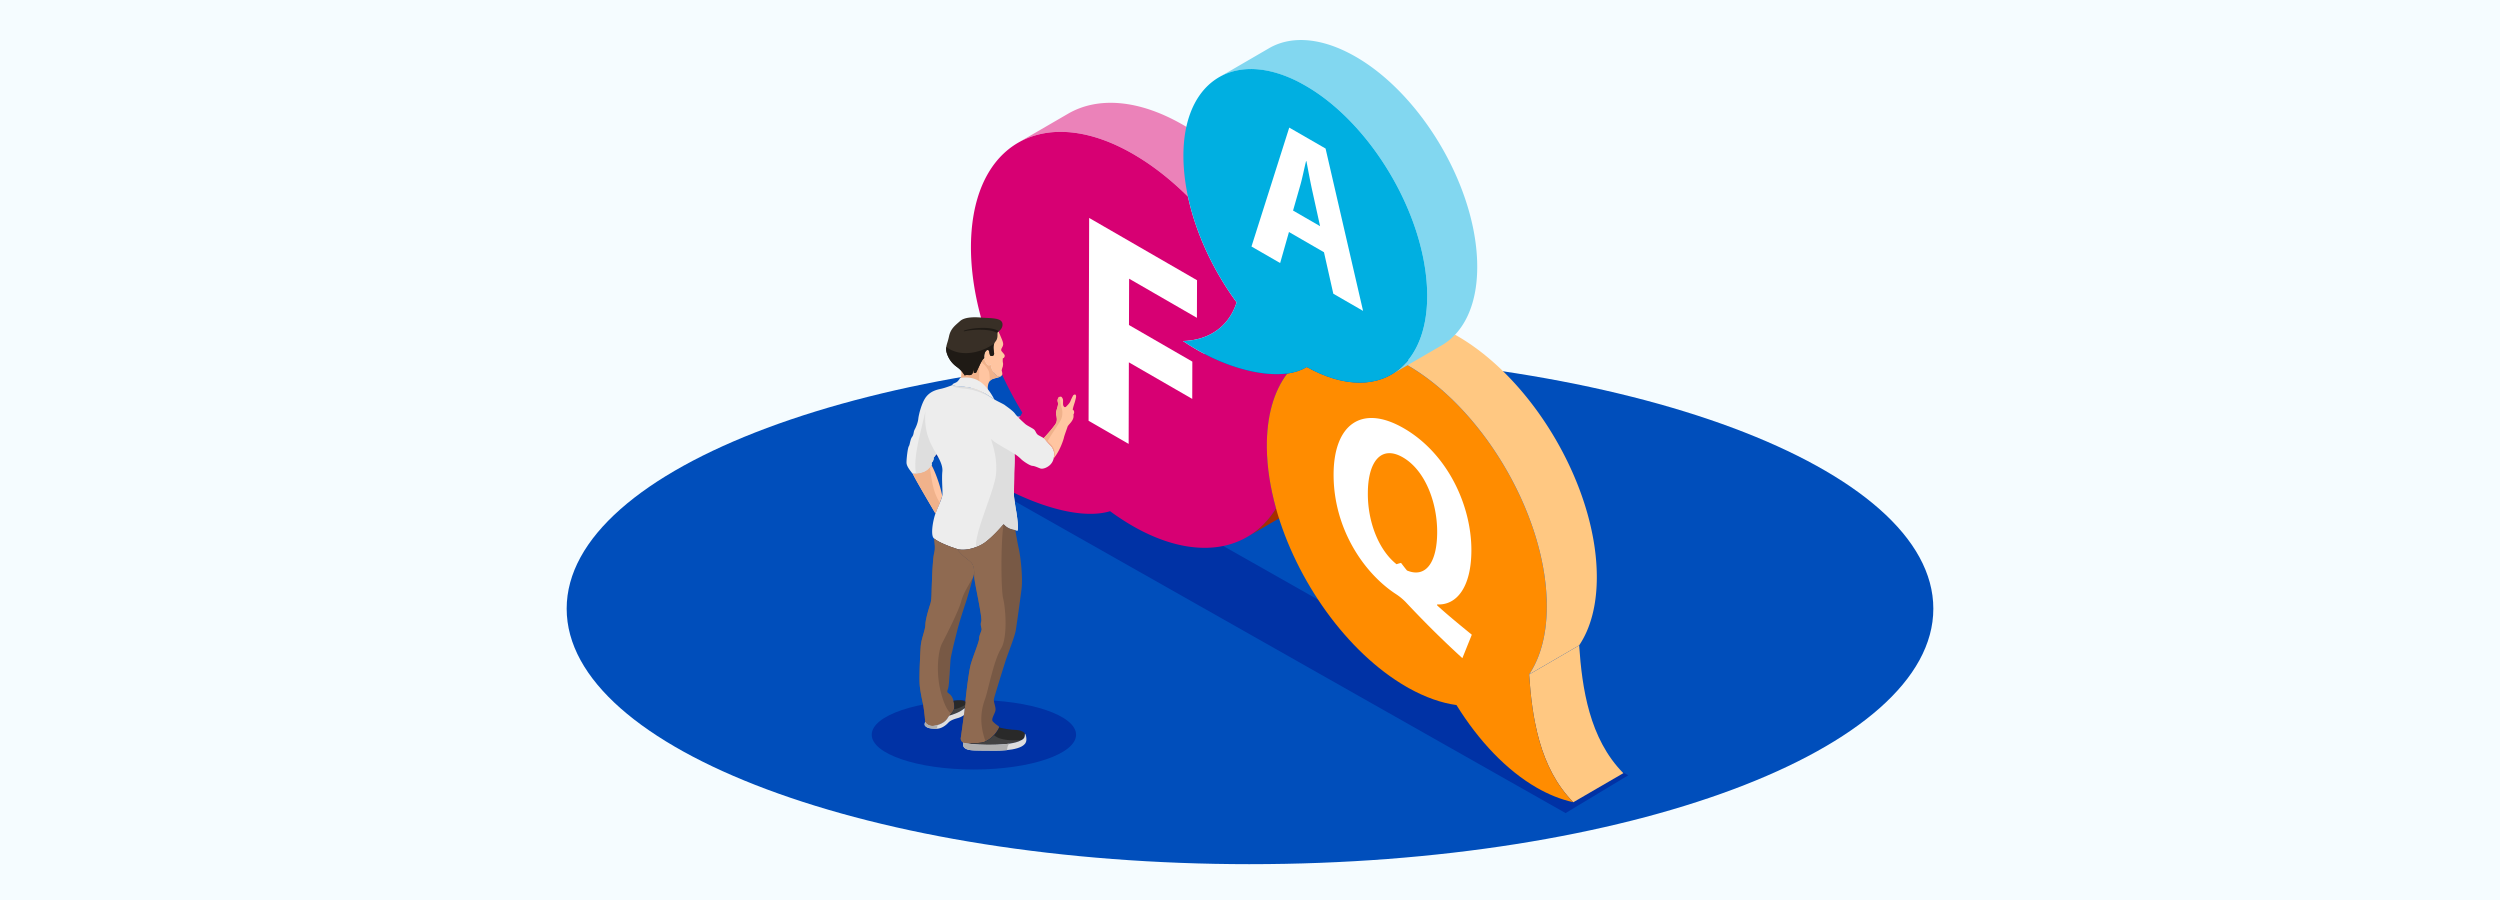 <svg width="375" height="135" fill="none" xmlns="http://www.w3.org/2000/svg" viewBox="0 0 375 135"><path fill="#F5FCFF" d="M0 0h375v135H0z"/><path d="M187.5 129.625c56.609 0 102.5-17.158 102.5-38.323S244.109 52.98 187.5 52.98 85 70.138 85 91.303s45.891 38.323 102.5 38.323z" fill="#004EBB"/><g clip-path="url(#clip0)"><path d="M244.241 116.293l-9.403 5.668-94.948-53.753 9.403-5.668 94.948 53.753z" fill="#0032A5"/><path d="M157.408 61.076l-7.506 4.362c-2.401 1.397-5.503 1.779-8.917 1.166l7.506-4.362c3.417.613 6.515.227 8.917-1.166z" fill="#EB82B9"/><path d="M198.904 71.873c-1.141 1.859-2.601 3.298-4.313 4.296l-7.506 4.362c1.712-.998 3.172-2.437 4.313-4.296 2.251-1.31 5.255-3.056 7.506-4.362z" fill="#A62F00"/><path d="M179.555 20.046a33.31 33.31 0 0 0-2.104-1.317c-6.662-3.847-12.799-4.25-17.242-1.67l-7.506 4.359c4.443-2.58 10.58-2.178 17.242 1.67.697.402 1.397.84 2.104 1.316 2.15 1.453 4.208 3.172 6.148 5.094l7.506-4.362c-1.94-1.919-3.998-3.638-6.148-5.09z" fill="#EB82B9"/><path d="M169.945 23.088c.696.403 1.397.84 2.104 1.316 2.149 1.453 4.208 3.172 6.147 5.094 1.18 5.518 3.816 11.123 7.296 15.856-1.169 3.69-4.208 5.689-8.041 5.8.668.456 1.351.887 2.041 1.286 4.74 2.738 9.883 4.075 13.583 3.588-1.978 2.633-3.098 6.41-3.039 11.154.035 2.934.515 5.99 1.369 9.053-4.099 6.68-12.326 7.961-21.558 2.63a36.022 36.022 0 0 1-3.333-2.185c-4.149 1.27-10.937-.595-17.603-4.443a51.95 51.95 0 0 1-7.919-5.63c5.43.974 10.069-.573 12.362-4.704-5.276-8.697-8.304-18.744-7.615-27.262 1.121-13.898 11.746-18.747 24.206-11.553z" fill="#D70073"/><path d="M229.365 101.172l7.506-4.362c.445 6.413 1.516 13.989 6.631 19.164l-7.506 4.362c-5.115-5.178-6.186-12.754-6.631-19.164z" fill="#FFC882"/><path d="M211.098 54.764c11.427 6.6 20.761 22.532 20.918 35.825.053 4.421-.913 7.996-2.65 10.579.445 6.414 1.516 13.99 6.631 19.164-1.863-.406-3.711-1.155-5.514-2.195-4.464-2.576-8.64-6.945-12.012-12.379-2.23-.304-4.638-1.138-7.159-2.542-.123-.07-.245-.136-.368-.21-8.906-5.142-16.541-15.957-19.549-26.775-.85-3.06-1.334-6.119-1.369-9.053-.056-4.747 1.061-8.521 3.046-11.133 1.142-.175 2.132-.497 2.937-.997.309.171.62.336.932.493 5.759 2.885 10.723 2.29 13.804-.976.122.066.238.133.353.199z" fill="#FF8C00"/><path d="M218.603 50.402a17.31 17.31 0 0 0-.346-.196c-2.251 1.31-5.255 3.053-7.506 4.362.116.067.231.13.347.196 11.427 6.6 20.76 22.532 20.917 35.825.053 4.422-.913 7.996-2.65 10.58l7.506-4.362c1.737-2.58 2.703-6.159 2.65-10.58-.157-13.29-9.491-29.226-20.918-35.825z" fill="#FFC882"/><path d="M221.548 38.663c-.609-11.476-8.626-24.632-18.173-30.142a23.221 23.221 0 0 0-1.229-.662c-4.635-2.321-8.756-2.391-11.794-.623l-7.506 4.362c3.038-1.765 7.159-1.698 11.794.623.413.207.819.427 1.229.662 9.547 5.51 17.564 18.67 18.173 30.143.273 5.128-.98 9.088-3.291 11.542a8.986 8.986 0 0 1-2.013 1.603l7.506-4.362a8.882 8.882 0 0 0 2.013-1.603c2.314-2.454 3.564-6.414 3.291-11.543z" fill="#82D7F0"/><path d="M195.869 12.879c9.547 5.51 17.564 18.67 18.174 30.143.273 5.129-.981 9.088-3.291 11.542-3.081 3.27-8.049 3.862-13.804.977a26.918 26.918 0 0 1-.932-.494c-.805.501-1.795.823-2.916.974-3.725.493-8.868-.848-13.608-3.585-.689-.4-1.372-.827-2.041-1.285 3.834-.109 6.872-2.111 8.042-5.801-3.48-4.733-6.116-10.342-7.296-15.856a30.652 30.652 0 0 1-.648-4.761c-.637-11.963 7.02-17.571 17.099-12.52.409.21.815.431 1.221.666z" fill="#00AFE1"/><path d="M179.555 42.034l-.018 5.64-10.17-5.87-.021 6.949 9.505 5.489-.014 5.594-9.508-5.486-.032 12.233-6.011-3.47.088-30.423 16.181 9.344zM198.835 22.279l5.625 24.356-4.463-2.577-1.401-6.224-5.251-3.032-1.323 4.656-4.299-2.482 5.664-17.837 5.448 3.14zm-4.877 9.305l4.054 2.342-1.131-5.132c-.322-1.439-.644-3.193-.914-4.6l-.056-.031c-.276 1.092-.553 2.53-.854 3.577l-1.099 3.844zM215.576 90.813c1.656 1.51 3.508 3.014 5.195 4.394l-1.414 3.515c-3.06-2.794-5.608-5.329-8.476-8.381a8.422 8.422 0 0 0-1.498-1.233c-4.849-3.165-9.365-9.886-9.344-17.949.021-7.404 4.121-10.618 10.531-6.918 6.571 3.795 10.159 11.592 10.138 18.335-.017 5.608-2.293 8.258-5.135 8.083l.003.154zm-5.419-6.378s.679.903.899 1.144c2.854 1.173 4.506-1.26 4.52-5.741.014-4.51-1.827-9.316-5.143-11.231-3.319-1.915-5.241.718-5.255 5.335-.042 4.24 1.576 8.529 4.303 10.692.312-.115.676-.2.676-.2z" fill="#fff"/></g><ellipse cx="146.085" cy="110.208" rx="15.327" ry="5.218" fill="#0032A5"/><g clip-path="url(#clip1)"><path d="M149.541 49.22c.305.634.655 1.459.78 1.775.12.317.229.63.101.912-.128.283-.365.535-.184.769.177.233.471.5.471.655 0 .155-.034.347-.29.43-.015.339-.023.535.015.625.041.09.041.407-.008.57-.049.161-.177.493-.177.598 0 .106.177.46.064.682-.12.245-.328.354-.584.268-.256-.087-1.179-1.01-1.119-1.922-.245.667-.851-.203-.942-.656-.211-1.07.464-1.763.712-1.247 0 0 .483-1.62.95-2.908l.211-.55z" fill="#FFC5A1"/><path d="M144.01 56.884c.331-.542.226-1.232.169-1.465 1.654-1.127 3.21-2.163 3.21-2.163l.249.068c-.019.18-.015.384.026.606.091.452.697 1.327.942.656-.06.912.863 1.835 1.119 1.921a.48.48 0 0 0 .29.008c-.312.12-.761.2-1.122.339-.916.358-.784 1.722-.599 2.22-3.312-.826-4.043-2.126-4.284-2.19z" fill="#FFC5A1"/><path d="M148.452 57.186c.026-.54-.023-1.172-.121-1.466-.113-.339-.674-1.255-1.409-1.507a5.325 5.325 0 0 0-.686-.18c.69-.464 1.157-.773 1.157-.773l.249.068c-.019.18-.015.384.026.606.09.452.697 1.326.942.656-.06.911.863 1.835 1.119 1.921a.48.48 0 0 0 .29.008c-.313.12-.761.2-1.123.339a.905.905 0 0 0-.444.328z" fill="#F0B28B"/><path d="M144.179 55.419c1.025-.697 2.012-1.36 2.615-1.764.125.045.249.098.369.17-.331.72-.339 2.867-.233 3.737l-.222 1.018c-1.975-.769-2.498-1.64-2.694-1.692.327-.546.222-1.236.165-1.47z" fill="#F0B28B"/><path d="M142.039 53.026a3.928 3.928 0 0 0 1.398 1.944c.463.34.806.622 1.273 1.353.196-.147.727-.008.901-.083.339-.143.29-.373.452-.882-.034.211-.008.407 0 .554.09.045.252.026.35-.011.407-.791.848-1.986 1.217-2.182-.094-.95.513-1.526.746-1.043.083.467.087.727.347.72.26-.008.414-.117.388-.427-.026-.312-.211-.926.015-1.42.226-.497.584-.463.482-1.737.057-.03.11-.056.162-.09.607-.392.75-1.085.483-1.477-.4-.595-2.016-.512-2.905-.595-.89-.087-2.566-.17-3.32.497-.753.67-1.431 1.142-1.676 2.31-.241 1.171-.63 1.597-.313 2.57z" fill="#382F26"/><path d="M144.71 49.553c1.175-.389 3.982-.645 5.12.131-.068.05-.139.09-.218.132l.011.189c-.87-.72-3.756-.603-4.853-.332-.071.019-.192.045-.203-.011-.015-.057.101-.094.143-.11zM149.148 51.519c-.241.527-.056 1.141-.034 1.454.027.309-.128.422-.388.426-.26.007-.267-.253-.346-.72-.234-.482-.84.094-.746 1.044-.37.196-.81 1.39-1.217 2.181-.102.038-.264.057-.351.011-.007-.146-.034-.342 0-.553-.162.508-.113.738-.452.881-.173.076-.704-.064-.9.083-.464-.73-.81-1.013-1.274-1.352a3.964 3.964 0 0 1-1.398-1.945 2.057 2.057 0 0 1-.097-.972c2.332 1.692 5.451.743 7.203-.538z" fill="#1F1A15"/><path d="M149.137 59.894a8.867 8.867 0 0 0-1.299-1.91c-1.485-1.688-3.278-1.349-3.806-1.3-.181.257-.245.385-.444.565-.257.23-.709.25-.724.505.366.208 1.251.219 1.752.268 2.039.2 3.018.923 4.521 1.872z" fill="#EDEDED"/><path d="M136.327 66.936c.17-.256.196-1.021.486-1.398.29-.376.181-.73.4-1.13.218-.4.486-1.081.535-1.605.049-.524.486-2.408 1.179-3.282.693-.874 1.628-1.07 2.287-1.217.546-.12 1.285-.403 1.665-.542.369.2 1.247.215 1.741.264 2.034.2 3.018.922 4.521 1.872.268.2 1.402.716 1.579.863.177.147 1.209.825 1.533 1.288.324.464 1.24 1.289 1.534 1.549.29.26 1.104.625 1.345.851.245.226.267.626.648.837.38.21.674.365.851.47.268.29.528.634.852.958.324.324.689.81.648 1.507-.042.697-.26 1.217-.72 1.605-.463.388-1.028.535-1.296.463-.267-.071-.866-.388-1.239-.407-.373-.015-1.372-.674-1.726-1.028a6.202 6.202 0 0 0-.98-.78c.083.704-.034 2.404-.034 3.06 0 .655-.037 2.663-.049 2.98-.011.316.219 1.872.34 2.516.12.645.399 2.698.195 2.966-.557-.159-1.348-.148-2.068-.973-.584.682-1.711 1.933-2.781 2.728-1.07.795-2.999 1.38-4.216 1.006-1.217-.373-3.078-1.134-3.519-1.654-.437-.52-.128-2.4.211-3.47.339-1.07 1.085-2.43 1.119-3.063.034-.633-.128-2.4-.015-3.436s-.663-2.174-.874-2.611c-.211.226-.38.512-.444.512.09.324-.211.746-.317.795.072.185.049.366-.015.43s-.429.73-1.198.998c-.769.268-1.387.245-1.613.204-.429-.554-.908-1.138-.915-1.673-.008-.535.177-2.2.35-2.453z" fill="#EDEDED"/><path d="M142.729 57.814c.052-.019.105-.037.146-.056.309.184 1.214.218 1.639.252 2.091.174 3.131.938 4.623 1.88-1.416-.75-2.547-1.405-4.581-1.605-.456-.037-1.485-.177-1.827-.47zM148.651 65.816c.377.524 2.943 1.873 3.508 2.254.083.704-.034 2.403-.034 3.059 0 .655-.038 2.664-.049 2.98-.011.317.219 1.873.339 2.517.121.644.4 2.698.196 2.965-.557-.158-1.349-.147-2.068-.972-.584.682-1.711 1.933-2.781 2.728a5.693 5.693 0 0 1-1.368.723c-.18-2.358 2.871-8.67 3.022-11.08.17-2.566-.546-4.25-.765-5.174zM138.821 61.65c-.29 3.063.712 4.871 1.654 6.468-.211.227-.38.513-.444.513.09.324-.211.746-.317.795.072.184.049.365-.015.43-.064.064-.429.73-1.198.998a4.18 4.18 0 0 1-1.093.222c-.474-2.366.645-5.998 1.413-9.427z" fill="#DEDEDE"/><path d="M158.127 68.213c.042-.697-.324-1.183-.648-1.507-.324-.324-.584-.663-.851-.957-.019-.011-.042-.022-.061-.034a30.684 30.684 0 0 0 1.304-1.503c.388-.512.697-.78.648-1.428-.049-.648-.17-.573-.09-1.006.079-.433.29-.889.275-1.236-.019-.346-.14-.407-.012-.746s.407-.297.479-.29c.071.008.286.268.29.554.008.286-.041.644.06.822.102.177.226.29.434.079.207-.211.512-.505.625-.822.117-.316.347-.742.396-.825.049-.087.422-.313.437.128.007.177-.098.513-.147.724-.049.21-.317.934-.358 1.296.211.06.309.425.109.704.06.418-.03.667-.245 1.002-.211.336-.576.633-.644.856-.068.226-.497 1.379-.535 1.605-.034.215-.607 2.05-1.545 3.12.042-.166.068-.343.079-.536z" fill="#FFC5A1"/><path d="M157.551 66.575c.324.324.689.81.648 1.507a2.935 2.935 0 0 1-.095.599 3.343 3.343 0 0 1-.056.068c.038-.166.064-.343.075-.531.042-.698-.324-1.184-.648-1.508-.324-.324-.584-.663-.851-.957-.019-.01-.042-.022-.061-.034.034-.033.068-.075.106-.113.298.302.558.645.882.969z" fill="#F0B28B"/><path d="M156.628 65.75c-.019-.012-.042-.023-.061-.034a30.637 30.637 0 0 0 1.304-1.504c.388-.512.697-.78.648-1.428-.049-.648-.17-.572-.09-1.005.079-.434.29-.89.275-1.236-.019-.347-.14-.407-.012-.746.061-.166.159-.241.253-.272.098.652.192 1.406.305 1.688.121.31.203 1.112-.121 1.775-.275.565-1.605 2.43-2.042 3.29-.162-.186-.309-.363-.459-.528z" fill="#F0B28B"/><path d="M138.497 70.85c.769-.267 1.134-.93 1.198-.998a.14.14 0 0 0 .034-.06c.426.682 1.293 2.909 1.602 4.582-.136.644-.694 1.725-1.018 2.648-.844-1.454-3.006-5.086-3.402-5.968.249.038.844.053 1.586-.203z" fill="#FFC5A1"/><path d="M140.98 75.395c-.214.52-.474 1.096-.663 1.627-.844-1.454-3.006-5.086-3.402-5.968.245.038.84.053 1.582-.207.471-.162.792-.475.98-.708.268 1.42.347 3.564 1.503 5.256z" fill="#F0B28B"/><path d="M145.637 99.587c.339-1.19 1.24-3.33 1.24-3.817 0-.486.339-1.043.365-1.337.023-.29-.245-.682-.049-1.217s-.998-5.738-1.043-6.59c-.049-.851.048-1.556-.415-2.162-.343-.453-1.454-1.014-2.159-2.11 1.217.362 3.131-.219 4.194-1.01 1.07-.795 2.196-2.046 2.78-2.728.588.678 1.225.791 1.745.897.139.78.324 1.921.516 2.754.226.972.655 4.239.414 6.134a342.742 342.742 0 0 1-.851 6.126c-.147.923-1.24 3.67-1.507 4.499-.268.825-1.677 5.35-1.775 5.81-.098.463.339 1.265.219 1.774-.121.513-.682 1.289-.388 1.605.211.23.561.52.802.663a.266.266 0 0 1 .102.343c-.524 1.04-1.624 2.065-2.679 2.178-.897.094-1.763.222-2.517.034a.69.69 0 0 1-.509-.78c.257-1.692.649-4.751.69-5.358.049-.674.486-4.513.825-5.708z" fill="#785945"/><path d="M145.735 84.465c-.343-.452-1.454-1.014-2.159-2.11 1.217.362 3.131-.218 4.194-1.01 1.051-.78 2.155-2 2.746-2.69-.444 3.527-.335 10-.041 11.134.339 1.31.731 5.787-.339 7.539-1.07 1.752-1.895 6.126-2.336 7.392-.396 1.142-1.146 3.233.034 6.492a2.27 2.27 0 0 1-.69.196c-.897.094-1.763.222-2.517.037a.686.686 0 0 1-.508-.779c.256-1.692.648-4.752.689-5.358.049-.682.486-4.521.825-5.716.339-1.19 1.24-3.33 1.24-3.816 0-.486.339-1.044.365-1.338.023-.29-.245-.682-.049-1.217s-.998-5.738-1.043-6.59c-.045-.851.052-1.556-.411-2.166z" fill="#8F6A51"/><path d="M138.102 97.01c.072-1.19.682-2.43.705-3.308.022-.874.557-2.555.753-3.161.196-.607.17-1.726.196-2.359.023-.633.121-4.231.366-5.203.211-.852.052-1.349.011-2.193.561.513 2.279 1.21 3.425 1.56.727 1.104 1.835 1.661 2.181 2.114.328.43.373.908.392 1.45-.403 1.635-1.006 3.685-1.16 4.133-.211.614-1.006 3.063-1.296 4.167-.291 1.104-1.055 4.183-1.104 4.816-.049.633-.185 3.658-.332 4.159-.147.497-.275.614.098.852.512.324.765 1.024.803 1.914.037.889-.498.945-.999 1.77-.497.825-1.594 1.07-2.053 1.157-.464.087-1.07-.121-1.326-.607.022-.278-.163-1.865-.26-2.4-.098-.535-.373-1.639-.52-2.829-.147-1.191.045-4.838.12-6.032z" fill="#785945"/><path d="M138.103 97.01c.071-1.19.682-2.43.704-3.308.023-.874.558-2.555.754-3.161.196-.607.169-1.726.196-2.359.022-.633.12-4.231.365-5.203.211-.852.053-1.349.011-2.193.562.513 2.28 1.21 3.425 1.56.727 1.104 1.835 1.661 2.182 2.114.328.43.373.908.392 1.45-.053.219-.11.441-.17.67-.659 1.195-1.451 2.39-1.752 3.531-.422 1.59-2.336 5.286-2.916 6.42-.584 1.134-.942 4.344-.162 7.328.524 2.001 1.059 2.762 1.522 3.211a3.654 3.654 0 0 0-.509.651c-.497.825-1.593 1.07-2.053 1.157-.463.087-1.07-.121-1.326-.607.022-.278-.162-1.865-.26-2.4-.098-.535-.373-1.639-.52-2.829-.151-1.191.041-4.838.117-6.032z" fill="#8F6A51"/><path d="M147.145 111.406c1.055-.113 2.155-1.137 2.678-2.177a.218.218 0 0 0 .023-.128c.791.218 1.771.354 2.475.384.746.034 1.232.26 1.41.55.015.663-.147.851-.909 1.168-1.62.674-5.979.595-7.588.324.603.034 1.247-.053 1.911-.121z" fill="#292929"/><path d="M147.145 111.406c.689-.075 1.398-.539 1.951-1.141.859.783 2.63.855 4.122.757a3.95 3.95 0 0 1-.392.181c-1.62.674-5.979.595-7.588.324.599.034 1.244-.053 1.907-.121z" fill="#424242"/><path d="M144.507 111.399c.693.32 6.379.61 8.319-.196.761-.316.923-.501.908-1.168.211.204.234.78.226.972-.068 1.62-3.929 1.609-5.267 1.59-2.351-.034-3.289.049-3.881-.316-.354-.219-.403-.535-.305-.882z" fill="#DEDEDE"/><path d="M151.372 111.55a1.593 1.593 0 0 0-.298.965c-.93.094-1.854.09-2.385.083-2.351-.034-3.289.049-3.881-.317-.354-.218-.403-.535-.305-.882.565.26 4.401.498 6.869.151z" fill="#B0B0B0"/><path d="M143.136 105.951a3.764 3.764 0 0 0-.12-.844c.738-.102 1.401-.128 1.801.158-.015.196-.049.524-.098.95-.407.339-.912.708-2.31 1.13.4-.497.754-.667.727-1.394z" fill="#292929"/><path d="M144.715 106.21c-.407.339-.912.709-2.31 1.131.309-.381.588-.569.69-.961.512-.026 1.16-.332 1.673-.637-.015.136-.031.294-.053.467z" fill="#424242"/><path d="M138.774 108.295c.264.467.855.666 1.307.584.464-.087 1.556-.328 2.054-1.157.09-.147.18-.271.267-.377 1.398-.426 1.903-.795 2.31-1.13-.038.309-.079.667-.128 1.051a2.856 2.856 0 0 1-.795.411c-.4.12-1.142.29-1.534.716-.388.425-1.07.949-1.861.923-.791-.023-1.375-.072-1.677-.513-.041-.173.004-.358.057-.508z" fill="#DEDEDE"/><path d="M140.578 109.308c-.06.004-.121.008-.181.004-.791-.023-1.375-.072-1.677-.512-.049-.174 0-.358.053-.509.264.467.855.667 1.308.584.143-.026.346-.068.572-.136a1.178 1.178 0 0 0-.075.569z" fill="#B0B0B0"/></g><defs><clipPath id="clip0"><path fill="#fff" transform="translate(139.89 6)" d="M0 0h104.351v115.96H0z"/></clipPath><clipPath id="clip1"><path fill="#fff" transform="translate(135.977 47.597)" d="M0 0h25.436v67.046H0z"/></clipPath></defs></svg>